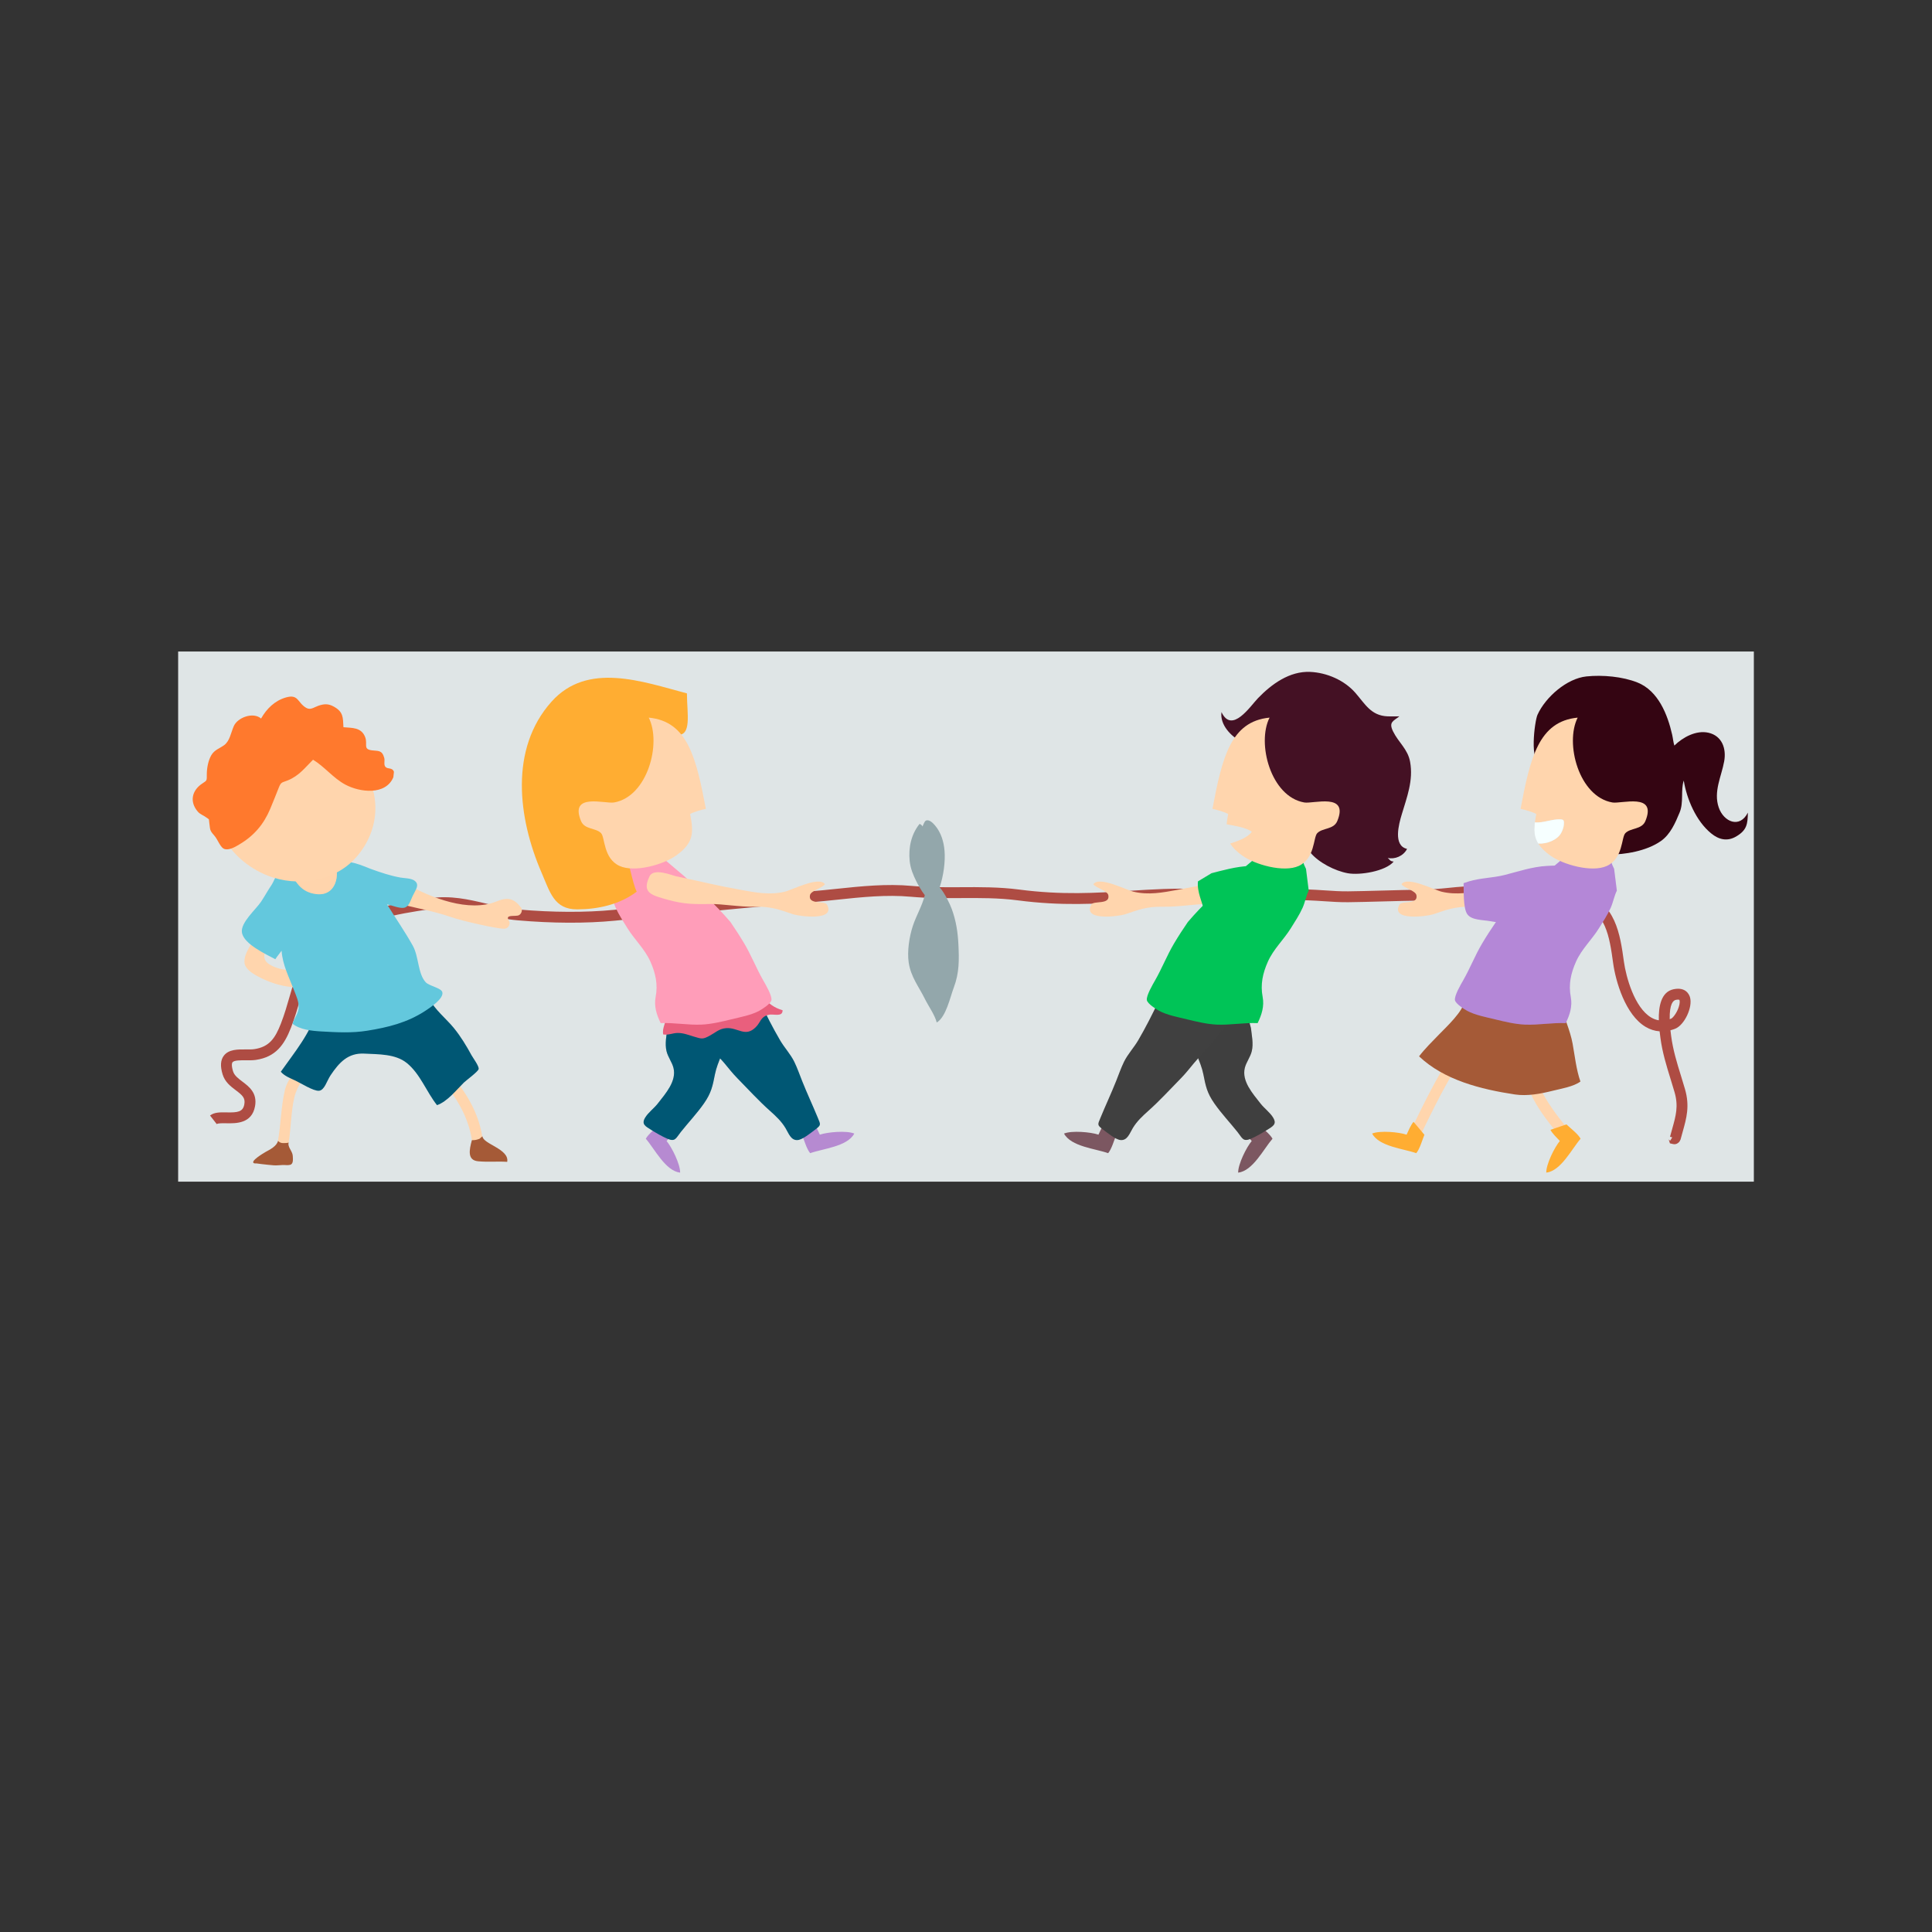 <?xml version="1.0" encoding="utf-8"?>
<!-- Generator: Adobe Illustrator 17.0.0, SVG Export Plug-In . SVG Version: 6.00 Build 0)  -->
<!DOCTYPE svg PUBLIC "-//W3C//DTD SVG 1.1//EN" "http://www.w3.org/Graphics/SVG/1.1/DTD/svg11.dtd">
<svg version="1.1" xmlns="http://www.w3.org/2000/svg" xmlns:xlink="http://www.w3.org/1999/xlink" x="0px" y="0px" width="800px"
	 height="800px" viewBox="0 0 800 800" enable-background="new 0 0 800 800" xml:space="preserve">
<rect x="0" y="0" width="800" height="800" fill="#333333" stroke="none"/>
<g id="Capa_3" display="none">
	<path display="inline" fill-rule="evenodd" clip-rule="evenodd" fill="#F06162" d="M760.814,655.793
		c0,41.134-34.838,74.479-77.813,74.479H116.999c-42.975,0-77.813-33.346-77.813-74.479V120.526
		c0-41.134,34.838-74.479,77.813-74.479h566.001c42.975,0,77.813,33.346,77.813,74.479V655.793z"/>
	<path display="inline" fill-rule="evenodd" clip-rule="evenodd" fill="#F0E3C3" d="M729.808,633.022
		c0,37.634-31.844,68.143-71.126,68.143H141.318c-39.282,0-71.126-30.508-71.126-68.143V143.296
		c0-37.634,31.844-68.143,71.126-68.143h517.364c39.282,0,71.126,30.508,71.126,68.143V633.022z"/>
</g>
<g id="Capa_4">
	<rect x="73.766" y="269.778" fill="#DFE5E6" width="652.467" height="219.525"/>
</g>
<g id="background">
	<g>
		<g>
			<path fill="#AE4C43" d="M693.356,473.801c-0.211,0-0.395-0.026-0.541-0.06l-1.343-0.313l-0.515-1.724
				c0.018,0.039,0.212,0.395,0.617,0.645l0.872-1.398l-0.924-0.246c0.299-1.127,0.598-2.191,0.885-3.217
				c1.543-5.49,2.662-9.458,0.99-15.23c-0.536-1.856-1.1-3.677-1.659-5.485c-1.667-5.389-3.391-10.968-4.184-16.955
				c-0.106-0.774-0.233-1.716-0.347-2.767c-2.011-0.14-3.947-0.756-5.785-1.848c-8.425-4.979-12.42-18.903-13.449-26.347
				c-1.544-11.126-3-21.638-14.342-25.208c-9.077-2.86-20.751-2.627-31.056-2.422c-2.7,0.053-5.345,0.106-7.879,0.106
				c-6.563,0-10.342,0.38-14.346,0.785c-3.731,0.378-7.593,0.768-13.814,0.825c-2.965,0.028-8.288,0.17-13.66,0.314
				c-5.662,0.152-11.377,0.304-14.491,0.328c-3.428,0.053-6.92-0.196-10.287-0.416c-4.218-0.275-8.587-0.561-12.872-0.336
				c-11.662,0.587-24.456,0.53-39.113-0.167c-9.833-0.469-18.799,0.106-28.284,0.715c-13.885,0.895-28.24,1.819-46.4-0.565
				c-7.884-1.032-15.977-0.995-23.803-0.94c-6.7,0.033-13.623,0.075-20.451-0.55c-10.074-0.933-20.452,0.161-30.496,1.221
				c-3.724,0.394-7.424,0.783-11.088,1.071c-20.079,1.581-40.325,3.594-59.906,5.543c-7.05,0.702-14.107,1.403-21.181,2.088
				c-11.904,1.152-25.808,1.097-40.206-0.163c-5.109-0.447-9.72-1.534-14.179-2.585c-7.041-1.657-13.695-3.22-21.552-2.103
				c-14.967,2.136-29.299,4.767-40.177,13.387c-9.344,7.408-11.477,14.843-14.181,24.254c-1.04,3.624-2.116,7.368-3.7,11.442
				c-2.782,7.163-6.324,12.182-14.555,13.401c-1.305,0.197-2.768,0.176-4.186,0.168c-2.028-0.027-4.846-0.054-5.501,0.822
				c-0.15,0.198-0.579,1.056,0.215,3.678c0.541,1.791,2.092,2.961,3.885,4.317c2.778,2.094,6.234,4.703,5.237,10.21
				c-1.311,7.242-7.93,7.11-11.856,7.044c-1.472-0.026-3.487-0.066-4.008,0.343l-2.767-3.555c1.78-1.386,4.237-1.342,6.859-1.293
				c4.656,0.106,6.773-0.207,7.338-3.339c0.482-2.661-0.801-3.766-3.515-5.816c-2.119-1.597-4.518-3.41-5.484-6.608
				c-1.021-3.371-0.86-5.882,0.493-7.686c2.024-2.697,5.812-2.649,9.151-2.622c1.3,0.017,2.523,0.027,3.48-0.119
				c6.159-0.91,8.625-4.421,11.018-10.575c1.507-3.88,2.554-7.527,3.566-11.052c2.695-9.379,5.237-18.239,15.714-26.544
				c11.759-9.319,26.737-12.089,42.337-14.317c8.7-1.239,16.082,0.499,23.222,2.18c4.305,1.014,8.754,2.063,13.539,2.481
				c14.126,1.234,27.74,1.293,39.379,0.167c7.072-0.686,14.124-1.388,21.171-2.087c19.601-1.952,39.871-3.966,59.998-5.552
				c3.623-0.286,7.285-0.671,10.97-1.058c10.261-1.082,20.873-2.198,31.38-1.23c6.608,0.61,13.409,0.563,20.01,0.532
				c7.98-0.057,16.227-0.094,24.415,0.979c17.724,2.318,31.855,1.417,45.524,0.534c9.616-0.616,18.705-1.201,28.789-0.719
				c14.505,0.695,27.162,0.754,38.67,0.167c4.549-0.229,9.045,0.06,13.392,0.341c3.437,0.222,6.662,0.458,9.961,0.407
				c3.097-0.024,8.781-0.176,14.408-0.326c5.402-0.145,10.752-0.288,13.739-0.317c6.01-0.055,9.772-0.435,13.405-0.801
				c3.933-0.398,8.007-0.81,14.795-0.81c2.503,0,5.116-0.052,7.791-0.105c10.646-0.216,22.714-0.451,32.498,2.628
				c14.061,4.428,15.86,17.421,17.447,28.887c0.858,6.184,4.32,18.974,11.28,23.092c1.021,0.603,2.077,0.985,3.172,1.152
				c-0.136-5.601,0.867-11.79,6.147-12.864c5.094-1.038,6.458,2.284,6.761,3.326c1.201,4.14-2.336,11.592-6.208,13.066
				c-0.634,0.242-1.263,0.444-1.888,0.603c0.08,0.721,0.167,1.483,0.277,2.288c0.787,5.939,2.379,11.09,4.07,16.546
				c0.563,1.83,1.135,3.678,1.68,5.56c2.029,7.007,0.634,11.966-0.98,17.707c-0.281,0.999-0.576,2.04-0.866,3.141l-0.458,0.885
				C694.693,473.594,693.928,473.801,693.356,473.801z M694.834,413.921c-0.216,0-0.515,0.027-0.906,0.107
				c-1.109,0.229-2.653,1.667-2.539,7.98c0.198-0.066,0.391-0.133,0.59-0.211c0.836-0.317,2.86-3.005,3.431-5.847
				c0.268-1.32,0.031-1.879-0.026-1.936C695.384,414.014,695.244,413.921,694.834,413.921z"/>
		</g>
		<path fill="#B68AD1" d="M332.091,469.877c0.944,2.318,1.885,5.82,3.379,7.628c5.284-1.887,15.363-2.701,18.271-8.121
			c-3.233-1.337-11.084-0.624-14.265,0.458c-0.787-1.668-1.727-3.973-2.879-5.314L332.091,469.877z"/>
		<path fill="#B68AD1" d="M273.283,465.587c-1.817,1.724-4.734,3.88-5.873,5.93c3.684,4.232,8.115,13.322,14.221,14.052
			c0.07-3.498-3.456-10.55-5.622-13.118c1.262-1.338,3.069-3.054,3.897-4.616L273.283,465.587z"/>
		<path fill="#005774" d="M276.343,425.673c-0.341,3.079-1.102,6.458-0.35,9.595c0.59,2.463,2.303,4.575,2.884,6.937
			c1.355,5.504-3.322,10.651-6.491,14.734c-1.572,2.028-3.953,3.692-5.263,5.9c-1.615,2.719,0.138,3.524,2.729,5.143
			c1.951,1.218,4.387,2.626,6.492,3.528c3.306,1.425,3.533-0.229,5.576-2.79c3.169-3.972,6.63-7.606,9.566-11.807
			c3.069-4.395,3.599-7.206,4.566-12.095c1.056-5.331,4.182-10.149,5.281-15.775c0.456-2.332,2.089-7.919,0.932-10.141
			c-0.671-1.288-4.718-3.273-6.121-4.003c-2.222-1.161-5.013-2.181-7.42-2.952c-2.646-0.848-5.46-0.906-8.44-0.914L276.343,425.673z
			"/>
		<path opacity="0.23" fill="#005774" d="M276.343,425.673c-0.341,3.079-1.102,6.458-0.35,9.595c0.59,2.463,2.303,4.575,2.884,6.937
			c1.355,5.504-3.322,10.651-6.491,14.734c-1.572,2.028-3.953,3.692-5.263,5.9c-1.615,2.719,0.138,3.524,2.729,5.143
			c1.951,1.218,4.387,2.626,6.492,3.528c3.306,1.425,3.533-0.229,5.576-2.79c3.169-3.972,6.63-7.606,9.566-11.807
			c3.069-4.395,3.599-7.206,4.566-12.095c1.056-5.331,4.182-10.149,5.281-15.775c0.456-2.332,2.089-7.919,0.932-10.141
			c-0.671-1.288-4.718-3.273-6.121-4.003c-2.222-1.161-5.013-2.181-7.42-2.952c-2.646-0.848-5.46-0.906-8.44-0.914L276.343,425.673z
			"/>
		<path fill="#005774" d="M290.702,429.615c2.274,3.955,6.377,7.175,9.298,10.698c1.824,2.195,3.368,4.184,5.343,6.194
			c4.562,4.638,8.682,9.204,13.515,13.506c2.428,2.164,4.688,4.276,6.397,7.109c1.315,2.177,2.233,5.21,5.076,4.95
			c2.063-0.185,5.433-2.996,7.116-4.246c2.699-2.002,2.378-2.099,1.19-4.989c-2.09-5.081-4.45-10.11-6.476-15.2
			c-1.069-2.679-1.991-5.362-3.244-7.946c-1.54-3.167-4.089-5.846-5.906-8.952c-3.04-5.196-5.724-10.506-8.3-15.895
			c-3.154-6.604-9.333-2.058-14.717-0.153c-2.862,1.012-4.312,1.311-5.842,4.223c-1.193,2.266-1.39,5.272-2.886,7.04
			L290.702,429.615z"/>
		<path fill="#E95F7D" d="M275.687,420.511c0.359,2.868-1.618,4.879-1.069,7.827c2.213,0.357,3.931-0.59,5.948-0.612
			c2.406-0.026,4.434,0.809,6.766,1.513c3.311,0.995,3.676,1.162,6.584-0.4c2.228-1.193,3.831-2.852,6.652-3.093
			c4.984-0.432,7.943,3.929,12.305-0.348c2.252-2.214,1.892-4.246,5.339-5.178c2.01-0.55,5.868,1.139,5.846-1.901
			c-3.634-1.074-5.612-2.723-8.119-5.34c-3.169-3.305-4.476-2.262-8.718-1.189c-9.005,2.274-21.079-1.43-29.282,1.962
			L275.687,420.511z"/>
		<path fill="#FF9DB9" d="M252.41,368.795c1.099,2.202,1.52,4.833,2.549,7.116c1.331,2.95,3.143,5.686,4.85,8.432
			c2.97,4.784,7.175,8.62,9.494,13.807c2.165,4.844,3.174,9.481,2.191,14.632c-0.737,3.863,0.367,7.369,2.081,10.871
			c5.512-0.255,11.339,0.858,16.9,0.612c4.109-0.185,8.275-1.192,12.327-2.177c3.673-0.893,8.258-1.751,11.551-3.524
			c1.291-0.695,4.821-2.952,5.081-4.43c0.322-1.826-2.466-6.555-3.391-8.169c-2.835-4.945-4.903-10.287-7.813-15.209
			c-1.859-3.141-3.788-6.082-5.763-8.973c-6.806-7.927-10.437-10.65-17.664-17.648c-1.331-1.289-8.385-7.123-9.79-8.361
			c-4.041-3.557-9.91-3.949-15.011-4.168c-4.573-0.196-4.285,2.686-5.681,6.491c-0.269,0.726-0.693,1.36-0.783,1.69L252.41,368.795z
			"/>
		<path fill="#FFAD32" d="M280.003,304.318c6.672,0.707,4.441-8.728,4.441-17.199c-18.503-4.905-41.166-13.235-56.074,3.427
			c-17.439,19.496-13.915,48.136-4.138,70.762c3.506,8.113,5.203,15.266,14.76,15.241c8.642-0.022,17.569-1.984,24.674-7.344
			c-1.775-3.047-3.583-15.033-5.625-17.771L280.003,304.318z"/>
		<path fill="#FFD5AD" d="M256.541,358.565c6.245,2.862,18.207-0.553,23.44-4.316c7.175-5.163,7.354-9.208,5.79-17.177
			c1.366-0.843,4.742-1.777,6.509-2.142c-4.017-21.225-7.529-36.22-23.653-37.778c5.376,10.596-0.482,32.742-14.377,35.135
			c-3.726,0.643-18.585-4.205-13.657,7.693c1.491,3.598,6.139,2.751,8.31,5.035C250.56,346.757,249.788,355.47,256.541,358.565z"/>
		<path fill="#FFD5AD" d="M279.873,362.836c14.174,2.968,15.032,3.469,27.078,5.666c6.023,1.1,11.784,2.189,17.894,0.761
			c3.198-0.748,14.366-6.619,16.748-3.128c-1.113,1.617-5.827,2.644-6.203,4.552c-0.803,4.067,6.074,2.151,7.017,3.852
			c3.935,7.074-11.731,4.802-13.928,4.063c-5.607-1.885-8.94-3.238-15.439-3.141c-7.043,0.101-13.841-1.181-18.772-1.126
			c-6.619,0.075-10.788,0.17-17.686-1.746c-6.896-1.916-10.92-2.855-7.622-9.729C270.709,359.212,278.569,362.564,279.873,362.836z"
			/>
		<path fill="#7C5761" d="M462.237,469.877c-0.942,2.318-1.883,5.82-3.378,7.628c-5.285-1.887-15.363-2.701-18.271-8.121
			c3.233-1.337,11.086-0.624,14.267,0.458c0.787-1.668,1.724-3.973,2.876-5.314L462.237,469.877z"/>
		<path fill="#7C5761" d="M521.047,465.587c1.817,1.724,4.733,3.88,5.873,5.93c-3.688,4.232-8.117,13.322-14.224,14.052
			c-0.07-3.498,3.458-10.55,5.622-13.118c-1.263-1.338-3.067-3.054-3.898-4.616L521.047,465.587z"/>
		<path fill="#404040" d="M517.985,425.673c0.343,3.079,1.103,6.458,0.352,9.595c-0.589,2.463-2.305,4.575-2.886,6.937
			c-1.355,5.504,3.321,10.651,6.492,14.734c1.571,2.028,3.952,3.692,5.263,5.9c1.614,2.719-0.137,3.524-2.728,5.143
			c-1.953,1.218-4.386,2.626-6.493,3.528c-3.305,1.425-3.533-0.229-5.575-2.79c-3.172-3.972-6.629-7.606-9.568-11.807
			c-3.066-4.395-3.598-7.206-4.566-12.095c-1.056-5.331-4.18-10.149-5.28-15.775c-0.457-2.332-2.089-7.919-0.932-10.141
			c0.668-1.288,4.716-3.273,6.119-4.003c2.221-1.161,5.016-2.181,7.421-2.952c2.645-0.848,5.46-0.906,8.439-0.914L517.985,425.673z"
			/>
		<path opacity="0.17" fill="#404040" d="M517.985,425.673c0.343,3.079,1.103,6.458,0.352,9.595
			c-0.589,2.463-2.305,4.575-2.886,6.937c-1.355,5.504,3.321,10.651,6.492,14.734c1.571,2.028,3.952,3.692,5.263,5.9
			c1.614,2.719-0.137,3.524-2.728,5.143c-1.953,1.218-4.386,2.626-6.493,3.528c-3.305,1.425-3.533-0.229-5.575-2.79
			c-3.172-3.972-6.629-7.606-9.568-11.807c-3.066-4.395-3.598-7.206-4.566-12.095c-1.056-5.331-4.18-10.149-5.28-15.775
			c-0.457-2.332-2.089-7.919-0.932-10.141c0.668-1.288,4.716-3.273,6.119-4.003c2.221-1.161,5.016-2.181,7.421-2.952
			c2.645-0.848,5.46-0.906,8.439-0.914L517.985,425.673z"/>
		<path fill="#404040" d="M508.676,423.007c-2.274,3.955-11.425,13.783-14.347,17.306c-1.826,2.195-3.37,4.184-5.345,6.194
			c-4.562,4.638-8.68,9.204-13.515,13.506c-2.428,2.164-4.686,4.276-6.397,7.109c-1.315,2.177-2.231,5.21-5.077,4.95
			c-2.063-0.185-5.433-2.996-7.114-4.246c-2.701-2.002-2.38-2.099-1.192-4.989c2.089-5.081,4.452-10.11,6.476-15.2
			c1.069-2.679,1.992-5.362,3.246-7.946c1.54-3.167,4.087-5.846,5.905-8.952c3.039-5.196,5.723-10.506,8.301-15.895
			c3.154-6.604,9.331-2.058,14.716-0.153c2.863,1.012,4.311,1.311,5.842,4.223c1.192,2.266,6.441-1.337,7.937,0.432L508.676,423.007
			z"/>
		<path fill="#FFD5AD" d="M601.569,435.796c-6.609,10.114-11.892,20.975-17.175,31.815c-1.268,2.6,2.617,4.888,3.888,2.275
			c5.283-10.84,10.568-21.701,17.175-31.816C607.049,435.632,603.148,433.376,601.569,435.796z"/>
		<path fill="#FFD5AD" d="M649.028,467.158c-4.338-5.107-8.464-10.765-11.459-16.779c-1.844-3.7-3.318-8.342-6.56-11.095
			c-2.2-1.869-5.403,1.302-3.185,3.185c3.44,2.921,4.936,8.504,6.995,12.415c2.908,5.517,6.994,10.717,11.024,15.459
			C647.727,472.561,650.898,469.358,649.028,467.158z"/>
		<path fill="#00C457" d="M541.917,368.795c-1.099,2.202-1.517,4.833-2.547,7.116c-1.333,2.95-3.145,5.686-4.852,8.432
			c-2.97,4.784-7.176,8.62-9.494,13.807c-2.164,4.844-3.172,9.481-2.19,14.632c0.739,3.863-0.365,7.369-2.081,10.871
			c-5.513-0.255-11.338,0.858-16.898,0.612c-4.11-0.185-8.276-1.192-12.328-2.177c-3.673-0.893-8.257-1.751-11.552-3.524
			c-1.289-0.695-4.821-2.952-5.082-4.43c-0.321-1.826,2.469-6.555,3.392-8.169c2.838-4.945,4.906-10.287,7.813-15.209
			c1.861-3.141,3.788-6.082,5.764-8.973c6.806-7.927,10.44-10.65,17.663-17.648c1.333-1.289,8.386-7.123,9.794-8.361
			c4.039-3.557,9.907-3.949,15.011-4.168c4.57-0.196,4.284,2.686,5.679,6.491c0.267,0.726,0.694,1.36,0.782,1.69L541.917,368.795z"
			/>
		<path fill="#FFD5AD" d="M514.457,362.836c-14.175,2.968-15.033,3.469-27.078,5.666c-6.023,1.1-11.786,2.189-17.896,0.761
			c-3.199-0.748-14.364-6.619-16.748-3.128c1.113,1.617,5.83,2.644,6.203,4.552c0.805,4.067-6.071,2.151-7.017,3.852
			c-3.932,7.074,11.733,4.802,13.929,4.063c5.609-1.885,8.94-3.238,15.442-3.141c7.044,0.101,13.84-1.181,18.772-1.126
			c6.616,0.075,10.787,0.17,17.685-1.746c6.893-1.916,10.919-2.855,7.62-9.729C523.621,359.212,515.759,362.564,514.457,362.836z"/>
		<path fill="#A55A37" d="M606.42,414.503c-0.541,4.276-7.526,10.738-10.584,13.893c-2.767,2.847-5.806,5.842-8.231,9.01
			c10.356,9.837,25.613,13.665,39.666,15.785c5.116,0.774,10.68-0.277,15.564-1.501c3.502-0.88,8.76-1.732,11.584-3.85
			c-1.729-4.905-2.309-10.607-3.238-15.692c-0.995-5.442-3.515-10.863-5.033-16.075c-7.888-0.758-14.852-5.029-22.556-6.375
			c-2.34-0.409-13.572,0.901-13.418-1.954L606.42,414.503z"/>
		<path fill="#B487D7" d="M669.498,368.795c-1.099,2.202-1.522,4.833-2.551,7.116c-1.329,2.95-3.141,5.686-4.848,8.432
			c-2.97,4.784-7.176,8.62-9.493,13.807c-2.165,4.844-3.176,9.481-2.191,14.632c0.735,3.863-0.37,7.369-2.081,10.871
			c-5.513-0.255-11.341,0.858-16.902,0.612c-4.109-0.185-8.275-1.192-12.328-2.177c-3.674-0.893-8.257-1.751-11.548-3.524
			c-1.294-0.695-4.822-2.952-5.081-4.43c-0.321-1.826,2.463-6.555,3.391-8.169c2.833-4.945,4.901-10.287,7.814-15.209
			c1.856-3.141,3.787-6.082,5.763-8.973c6.805-7.927,10.436-10.65,17.664-17.648c1.328-1.289,8.384-7.123,9.787-8.361
			c4.044-3.557,9.913-3.949,15.011-4.168c4.576-0.196,4.285,2.686,5.684,6.491c0.268,0.726,0.691,1.36,0.783,1.69L669.498,368.795z"
			/>
		<path opacity="0.16" fill="#B487D7" d="M669.498,368.795c-1.099,2.202-1.522,4.833-2.551,7.116
			c-1.329,2.95-3.141,5.686-4.848,8.432c-2.97,4.784-7.176,8.62-9.493,13.807c-2.165,4.844-3.176,9.481-2.191,14.632
			c0.735,3.863-0.37,7.369-2.081,10.871c-5.513-0.255-11.341,0.858-16.902,0.612c-4.109-0.185-8.275-1.192-12.328-2.177
			c-3.674-0.893-8.257-1.751-11.548-3.524c-1.294-0.695-4.822-2.952-5.081-4.43c-0.321-1.826,2.463-6.555,3.391-8.169
			c2.833-4.945,4.901-10.287,7.814-15.209c1.856-3.141,3.787-6.082,5.763-8.973c6.805-7.927,10.436-10.65,17.664-17.648
			c1.328-1.289,8.384-7.123,9.787-8.361c4.044-3.557,9.913-3.949,15.011-4.168c4.576-0.196,4.285,2.686,5.684,6.491
			c0.268,0.726,0.691,1.36,0.783,1.69L669.498,368.795z"/>
		<path fill="#FFD5AD" d="M642.034,362.836c-14.175,2.968-15.033,3.469-27.079,5.666c-6.023,1.1-11.781,2.189-17.892,0.761
			c-3.197-0.748-14.368-6.619-16.748-3.128c1.113,1.617,5.825,2.644,6.203,4.552c0.801,4.067-6.075,2.151-7.017,3.852
			c-3.937,7.074,11.729,4.802,13.929,4.063c5.604-1.885,8.939-3.238,15.438-3.141c7.042,0.101,13.84-1.181,18.77-1.126
			c6.622,0.075,10.788,0.17,17.687-1.746c6.898-1.916,10.918-2.855,7.623-9.729C651.197,359.212,643.34,362.564,642.034,362.836z"/>
		<path fill="#00C457" d="M496.05,364.949c-0.471,4.434,1.848,8.585,2.683,12.707c8.23-0.326,34.218,3.467,31.02-11.581
			c-2.556-12.032-20.289-6.449-28.072-4.505L496.05,364.949z"/>
		<path fill="#441124" d="M514.07,307.135c-4.201-2.092-9.027-6.984-8.275-12.277c4.299,9.181,11.913-2.448,15.125-5.771
			c5.574-5.772,13.018-11.245,21.587-10.867c6.955,0.306,14.21,3.469,18.763,8.718c4.065,4.681,6.445,9.366,13.241,9.685
			c1.638,0.077,3.296,0,4.937,0.002c-2.517,2.004-4.531,2.348-2.591,6.278c2.262,4.573,6.093,7.292,7.039,12.565
			c1.391,7.727-1.302,14.533-3.471,21.805c-1.184,3.955-3.674,12.915,2.213,14.236c-1.557,3.023-5.108,4.415-7.998,3.744
			c1.087,0.935,0.849,1.328,2.459,1.511c-3.365,4.026-14.025,5.739-19.018,4.826c-5.332-0.974-12.02-4.399-15.481-8.563
			c-2.485-2.989-4.157-6.835-6.85-9.769c-2.86-3.119-6.555-4.837-9.687-7.684c-4.131-3.756-6.458-9.682-7.945-14.876
			c-0.497,0.084-0.378,0.442-0.669,0.702L514.07,307.135z"/>
		<path fill="#FFD5AD" d="M540.079,332.287c-13.893-2.393-19.754-24.539-14.377-35.135c-16.124,1.557-19.634,16.552-23.651,37.778
			c1.764,0.365,5.143,1.3,6.507,2.142c-0.305,1.564-0.515,2.943-0.647,4.243c3.677,0.693,7.554,1.212,10.457,3.049
			c-1.651,2.455-5.777,3.914-8.988,4.923c1.029,1.652,2.587,3.249,4.967,4.962c5.235,3.764,17.197,7.178,23.439,4.316
			c6.753-3.096,5.984-11.809,7.643-13.55c2.169-2.283,6.818-1.437,8.31-5.035C558.666,328.082,543.805,332.93,540.079,332.287z"/>
		<path fill="#FFD5AD" d="M635.381,343.578l0.097-2.164C635.404,342.168,635.377,342.892,635.381,343.578z"/>
		<path fill="#F6FFFF" d="M635.518,340.547l-0.04,0.867c0.026-0.286,0.057-0.572,0.093-0.869
			C635.553,340.543,635.535,340.55,635.518,340.547z"/>
		<path fill="#340512" d="M638.144,315.581c-4.967,0.944-2.71-16.935-1.487-19.632c3.312-7.283,12.102-15.017,20.272-15.859
			c6.67-0.686,14.966,0.055,21.134,2.527c8.614,3.456,12.464,13.306,14.351,21.634c0.339,1.498,0.445,3.035,0.906,4.472
			c3.502-3.458,9.067-6.458,14.1-5.317c5.619,1.271,7.489,6.535,6.529,11.832c-1.135,6.296-4.531,12.564-2.247,19.15
			c2.068,5.973,8.706,8.773,12.05,2.099c-0.07,4.768-0.427,7.266-4.799,9.854c-3.718,2.2-7.206,1.353-10.405-1.26
			c-6.256-5.114-10.114-14.252-11.338-21.876c-1.336,3.99,0.054,8.944-1.706,13.211c-1.773,4.296-3.823,9.065-7.743,11.825
			c-5.925,4.173-15.059,5.717-21.984,5.589c-0.448-1.773-0.316-3.572-1.149-5.332c-1.895-4.001-5.92-7.195-8.842-10.398
			c-2.547-2.791-5.499-5.424-7.813-8.398c-0.853-1.098-1.465-2.477-2.482-3.318c0.01,0.462,0.348,0.238,0.537,0.458L638.144,315.581
			z"/>
		<path fill="#FFD5AD" d="M667.66,332.287c-13.898-2.393-19.753-24.539-14.378-35.135c-16.124,1.557-19.639,16.552-23.654,37.778
			c1.768,0.365,5.141,1.3,6.511,2.142c-0.246,1.258-0.427,2.391-0.567,3.474c3.484,0.29,7.034-1.406,10.413-1.267
			c1.557,0.064,1.719,0.394,1.552,2.354c-0.084,1.034-0.598,2.314-1.078,3.233c-1.544,2.948-5.961,4.666-9.493,4.433
			c1.034,1.65,2.587,3.242,4.962,4.951c5.23,3.764,17.193,7.178,23.44,4.316c6.753-3.096,5.979-11.809,7.637-13.55
			c2.173-2.283,6.819-1.437,8.311-5.035C686.241,328.082,671.386,332.93,667.66,332.287z"/>
		<path fill="#F6FFFF" d="M646.459,344.865c0.48-0.919,0.994-2.199,1.078-3.233c0.167-1.96,0.004-2.29-1.552-2.354
			c-3.379-0.138-6.929,1.557-10.413,1.267c-0.036,0.297-0.067,0.583-0.093,0.869l-0.097,2.164c0.022,2.116,0.485,3.964,1.584,5.719
			C640.498,349.531,644.915,347.813,646.459,344.865z"/>
		<path fill="#B487D7" d="M606.047,365.698c0.074,2.996-0.207,10.275,1.482,12.785c1.773,2.64,6.529,2.378,9.696,2.982
			c9.124,1.742,18.834-0.871,27.491-4.036c5.812-2.125,15.971-6.747,12.385-14.734c-2.267-5.046-11.76-4.381-16.6-4.131
			c-5.957,0.307-11.944,2.349-17.544,3.765c-4.786,1.21-9.995,1.201-14.659,2.618L606.047,365.698z"/>
		<path fill="#FFD5AD" d="M187.489,445.883c6.054,7.122,10.875,15.705,12.252,25.046c0.42,2.841-3.92,4.064-4.342,1.196
			c-1.267-8.578-5.521-16.493-11.095-23.057C182.434,446.868,185.606,443.666,187.489,445.883z"/>
		<path fill="#FFD5AD" d="M117.938,451.506c1.192-5.099,5.165-9.116,8.706-12.702c2.044-2.068,5.229,1.118,3.185,3.186
			c-3.722,3.77-6.74,7.263-7.978,12.551c-1.419,6.071-1.302,12.806-2.408,19c-0.508,2.856-4.85,1.641-4.342-1.196
			C116.327,465.455,116.347,458.303,117.938,451.506z"/>
		<path fill="#FFAD32" d="M589.817,469.877c-0.945,2.318-1.887,5.82-3.378,7.628c-5.283-1.887-15.362-2.701-18.27-8.121
			c3.234-1.337,11.081-0.624,14.262,0.458c0.787-1.668,1.729-3.973,2.882-5.314L589.817,469.877z"/>
		<path fill="#FFD5AD" d="M105.104,388.366c0.627-1.874,2.834-1.887,3.887-0.845c1.482-0.149,3.044,0.934,2.353,2.676
			c-1.377,3.479-3.647,6.832,0.361,9.225c5.118,3.057,12.137,2.679,17.735,1.601c1.621-0.317,2.678,0.967,2.783,2.226
			c1.857,0.541,2.33,3.665-0.009,4.329c-9.093,2.582-17.523,1.008-25.721-3.432c-2.02-1.091-5.163-3.075-5.266-5.697
			C101.073,394.538,103.921,391.899,105.104,388.366z"/>
		<path fill="#005774" d="M177.879,413.754c2.162,4.342,7.006,8.157,10.127,12.015c2.791,3.444,5.138,7.307,7.235,11.166
			c0.589,1.082,3.22,4.597,2.954,5.746c-0.253,1.099-5.222,4.706-6.133,5.608c-3.121,3.084-6.835,7.849-11.106,9.331
			c-4.371-5.495-6.977-13.021-12.558-17.487c-4.712-3.77-11.652-3.546-17.549-3.854c-6.698-0.352-10.382,3.62-13.975,8.987
			c-1.566,2.341-2.483,6.156-4.775,6.392c-2.248,0.229-7.629-3.212-9.774-4.201c-2.109-0.972-4.555-1.914-6.049-3.674
			c5.752-8.156,12.417-16.097,15.116-25.837c5.895,0.192,13.581-1.993,19.355-3.164c4.469-0.907,12.208-3.749,16.244-1.782
			L177.879,413.754z"/>
		<path fill="#FFD5AD" d="M158.526,372.168c9.386,3.317,19.252,4.395,28.626,7.694c3.85,1.353,18.185,4.702,21.606,4.715
			c1.661,0.007,2.871-1.935,1.945-3.389c-1.557-2.444,1.68-1.723,3.71-2.066c1.335-0.224,2.185-2.211,1.346-3.309
			c-2.934-3.84-5.51-4.459-10.2-2.541c-11.381,4.65-26.924-1.467-37.077-7.118c-1.533-0.854-2.948,0.228-3.289,1.526
			c-2.021-0.205-4.045-0.215-6.069,0.062C156.553,367.92,156.102,371.312,158.526,372.168z"/>
		<path fill="#FFAD32" d="M648.623,465.587c1.817,1.724,4.734,3.88,5.873,5.93c-3.682,4.232-8.112,13.322-14.219,14.052
			c-0.07-3.498,3.453-10.55,5.622-13.118c-1.262-1.338-3.07-3.054-3.897-4.616L648.623,465.587z"/>
		<path fill="#63C8DD" d="M140.526,357.815c3.293-2.455,9.88,0.86,13.172,2.048c3.979,1.436,8.086,2.813,12.168,3.521
			c1.632,0.282,4.19,0.238,5.631,1.188c2.508,1.652,0.588,3.878-0.633,6.461c-1.041,2.204-1.534,4.472-3.59,4.863
			c-1.832,0.35-5.215-1.067-7.017-1.434c3.519,5.708,7.373,11.211,10.677,17.143c2.526,4.53,2.052,11.565,5.337,15.124
			c1.388,1.51,6.282,2.336,6.854,4.012c0.908,2.675-5.273,6.692-7.123,7.893c-7.505,4.87-15.299,6.766-23.941,8.164
			c-6.392,1.033-12.661,0.66-19.137,0.295c-3.741-0.211-8.775-0.721-11.784-3.181c0.649-2.138,2.27-4.048,2.493-6.406
			c0.246-2.648-1.007-5.173-1.91-7.536c-2.006-5.261-4.756-10.488-5.117-16.299c-0.864,1.218-1.815,2.275-2.604,3.528
			c-3.755-2.015-12.954-6.221-13.807-10.948c-0.752-4.157,5.754-9.614,7.952-12.938c1.468-2.22,2.737-4.56,4.23-6.771
			c1.197-1.77,1.991-4.775,3.647-6.201c4.54-3.909,10.129,5.358,14.656,6.192c3.148,0.581,7.521-4.271,5.904-6.467L140.526,357.815z
			"/>
		<path fill="#FFD5AD" d="M138.273,356.125c2.86,6.172,0.851,15.079-7.321,14.093c-7.822-0.946-9.179-7.078-12.952-12.686
			L138.273,356.125z"/>
		<path opacity="0.43" fill="#FFD5AD" d="M138.273,356.125c2.86,6.172,0.851,15.079-7.321,14.093
			c-7.822-0.946-9.179-7.078-12.952-12.686L138.273,356.125z"/>
		<path fill="#FFD5AD" d="M147.847,314.642c10.475,12.371,9.912,28.818-0.471,40.461c-8.893,9.975-24.152,12.27-36.395,7.53
			c-17.213-6.668-29.927-26.92-13.834-41.981c10.281-9.626,26.165-17.478,40.564-15.028c0.682,0.117,2.977,0.953,2.627,0.761
			L147.847,314.642z"/>
		<path fill="#A55A37" d="M198.527,471.566c-1.186,0.409-1.801,0.585-3.128,0.559c-1.122,4.087-1.949,8.302,2.565,8.732
			c4.138,0.396,8.046-0.031,12.063,0.238c0.939-5.341-10.022-7.333-10.257-10.585L198.527,471.566z"/>
		<path fill="#A55A37" d="M119.409,473.678c0.108,1.838,1.755,3.167,1.83,5.064c0.048,1.245,0.325,3.238-1.126,3.594
			c-1.028,0.255-2.064,0.026-3.111,0.071c-1.232,0.048-2.459,0.22-3.698,0.122c-1.713-0.131-3.44-0.329-5.147-0.527
			c-0.629-0.07-1.244-0.185-1.878-0.246c-0.266-0.022-0.77,0.035-1.023-0.049c-2.094-0.73,4.157-4.394,4.731-4.716
			c1.866-1.025,4.536-2.336,5.139-4.575c0.57,0.572,1.109,0.871,1.96,0.91c0.451,0.018,2.238,0.021,2.44-0.273L119.409,473.678z"/>
		<path fill="#FF792D" d="M162.873,321.859c-3.209,7.58-13.876,6.242-19.883,3.029c-4.998-2.675-8.566-7.408-13.37-10.31
			c-3.418,3.409-5.796,6.654-10.413,8.543c-2.512,1.027-2.787,0.552-3.772,3.029c-1.163,2.926-2.321,5.879-3.546,8.786
			c-2.692,6.392-6.69,11.093-12.62,14.625c-1.661,0.988-4.047,2.486-6.071,2.068c-1.995-0.414-2.831-3.847-4.545-5.735
			c-2.026-2.235-1.57-2.565-2.01-5.358c-0.288-1.835,0.301-0.887-1.257-2.075c-1.212-0.922-2.503-1.208-3.547-2.455
			c-3.467-4.144-2.279-8.671,1.72-11.431c2.273-1.569,2.05-1.025,2.081-4.23c0.026-2.413,0.609-5.448,1.824-7.572
			c1.337-2.34,3.513-2.831,5.44-4.291c2.255-1.709,2.664-4.965,3.911-7.824c1.533-3.521,7.974-5.979,11.293-3.132
			c2.29-4.063,5.71-7.43,10.343-8.737c5.208-1.469,4.685,2.174,8.317,4.305c1.819,1.067,3.214-0.218,4.998-0.833
			c2.433-0.84,4.151-0.939,6.443,0.321c3.993,2.195,3.799,4.481,4.006,8.546c3.509,0.328,7.391-0.044,8.986,4.074
			c1.166,3.005-1.021,4.996,2.783,5.497c2.591,0.343,4.182-0.222,5.118,3.086c0.348,1.229-0.301,2.853,0.486,3.741
			c0.995,1.122,2.813,0.097,3.539,2.064L162.873,321.859z"/>
		<path fill="#93A7AB" d="M396.856,391.049c-0.246-5.074-0.979-9.852-2.752-14.652c-0.768-2.079-2.886-6.617-5.015-8.966
			c1.624-4.85,2.389-10.644,2.026-15.103c-0.308-3.766-1.427-7.567-3.928-10.514c-0.737-0.869-2.361-2.631-3.761-2.032
			c-0.653,0.279-1.12,1.861-1.448,2.439c-0.262-0.653-0.68-0.757-1.177-1.089c-3.528,4.318-4.688,9.973-4.12,15.411
			c0.326,3.104,1.445,5.794,2.853,8.596c0.579,1.153,1.986,3.755,3.405,5.53c-1.04,4.322-3.554,8.486-4.96,12.761
			c-1.447,4.39-2.406,10.536-1.696,15.199c0.904,5.926,4.209,9.969,6.692,14.998c1.471,2.978,4.109,6.634,4.914,9.771
			c3.885-2.336,5.539-10.475,7.054-14.474C397.249,402.84,397.168,397.451,396.856,391.049z"/>
	</g>
</g>
<g id="object" display="none">
	<g display="inline">
		<path fill="#F1B085" d="M573.344,266.058c15.142,10.313-11.259-63.371-11.259-63.371s-10.52-16.46-79.204-6.277
			c-48.336,7.166-68.373,20.178-77.671,20.178c-9.299,0-28.236-2.082-40.66-2.082c-12.424,0-28.566,3.464-44.813,9.626
			c-20.682,7.843-13.931,24.189-4.63,23.529c6.246-0.443,7.872-3.387,13.034-3.839c-4.631,3.639-40.775,18.054-44.658,39.577
			c-3.883,21.523,9.191,18.259,17.306,8.968c8.115-9.291,26.974-27.415,34.15-25.566c-2.55,3.373-21.316,17.519-30.818,37.248
			c-14.838,30.807,5.097,34.265,13.25,27.988c8.153-6.277,23.34-37.848,33.303-46.901c11.706-10.637,25.015-14.673,27.961-13.171
			c-10.227,11.644-15.781,14.348-26.691,39.003c-14.817,33.484-11.433,49.9-6.774,57.971c4.659,8.07,13.007,2.466,16.112-1.569
			c3.106-4.035,6.707-35.708,19.483-56.148c12.776-20.44,38.474-39.497,48.34-24.414c8.642,13.21-2.133,23.943-4.075,40.085
			c-1.941,16.142-6.133,48.481,6.988,50.844c19.735,3.554,13.288-64.353,32.7-75.115c19.413-10.761,35.918-30.944,42.518-47.534
			C519.273,255.536,558.201,255.746,573.344,266.058z"/>
		<g>
			<path fill="#DD532F" d="M438.61,366.963c-69.209-30.587-135.324-4.018-135.324-4.018s-10.052-36.617-32.285-30.141
				c-22.232,6.475-10.894,54.591-10.052,58.718c-11.6,4.687-30.738,39.741-30.738,39.741s-27.119,3.628-31.733,4.13
				c-4.616,0.501-5.331,3.435-5.558,4.945c-8.376,55.528,14.553,75.203,22.944,80.433c1.808,1.126,3.195,1.635,6.545,0.344
				c10.702-4.119,33.055-12.473,46.659-24.437c1.677,22.522-22.225,45.046-32.428,53.578c-2.743,2.294-3.627,4.023-1.471,7.57
				c1.683,2.767,11.268,15.112,15.39,20.39c1.156,1.483,2.099,3.39,2.48,5.085c1.896,8.416,7.911,35.504,12.115,46.412
				c1.166,3.029,2.055,4.894,7.596,4.894c5.542,0,27.835,0,32.349,0c5.671,0,5.833-6.595,5.833-6.595l2.987-23.723
				c0,0,10.246,19.423,54.13,19.423c43.884,0,61.669-19.423,61.669-19.423s-5.616,25.237-4.991,22.366
				c0.624-2.871-2.835,7.482,3.214,7.952c6.048,0.469,30.256,0,35.481,0c7.114,0,26.944-58.945,39.176-77.204
				c25.133-37.507,20.492-85.285,17.592-95.332C517.291,452.026,507.82,397.549,438.61,366.963z"/>
			<g>
				<defs>
					<path id="SVGID_1_" d="M573.142,426.875c0,86.997-74.41,172.458-201.046,172.458c-126.636,0-222.676-100.963-222.676-187.96
						c0-86.995,96.04-137.045,222.676-137.045C498.732,274.329,573.142,339.88,573.142,426.875z"/>
				</defs>
				<clipPath id="SVGID_2_">
					<use xlink:href="#SVGID_1_"  overflow="visible"/>
				</clipPath>
				<path clip-path="url(#SVGID_2_)" fill="#DDA23D" d="M438.61,366.963c-69.209-30.587-135.324-4.018-135.324-4.018
					s-10.052-36.617-32.285-30.141c-22.232,6.475-10.894,54.591-10.052,58.718c-11.6,4.687-30.738,39.741-30.738,39.741
					s-27.119,3.628-31.733,4.13c-4.616,0.501-5.331,3.435-5.558,4.945c-8.376,55.528,14.553,75.203,22.944,80.433
					c1.808,1.126,3.195,1.635,6.545,0.344c10.702-4.119,33.055-12.473,46.659-24.437c1.677,22.522-22.225,45.046-32.428,53.578
					c-2.743,2.294-3.627,4.023-1.471,7.57c1.683,2.767,11.268,15.112,15.39,20.39c1.156,1.483,2.099,3.39,2.48,5.085
					c1.896,8.416,7.911,35.504,12.115,46.412c1.166,3.029,2.055,4.894,7.596,4.894c5.542,0,27.835,0,32.349,0
					c5.671,0,5.833-6.595,5.833-6.595l2.987-23.723c0,0,10.246,19.423,54.13,19.423c43.884,0,61.669-19.423,61.669-19.423
					s-5.616,25.237-4.991,22.366c0.624-2.871-2.835,7.482,3.214,7.952c6.048,0.469,30.256,0,35.481,0
					c7.114,0,26.944-58.945,39.176-77.204c25.133-37.507,20.492-85.285,17.592-95.332
					C517.291,452.026,507.82,397.549,438.61,366.963z"/>
				<path clip-path="url(#SVGID_2_)" fill="#EF5A35" d="M438.61,366.963c-69.209-30.587-135.324-4.018-135.324-4.018
					s-10.052-36.617-32.285-30.141c-22.232,6.475-10.894,54.591-10.052,58.718c-11.6,4.687-30.738,39.741-30.738,39.741
					s-27.119,3.628-31.733,4.13c-4.616,0.501-5.331,3.435-5.558,4.945c-8.376,55.528,14.553,75.203,22.944,80.433
					c1.808,1.126,3.195,1.635,6.545,0.344c10.702-4.119,33.055-12.473,46.659-24.437c1.677,22.522-22.225,45.046-32.428,53.578
					c-2.743,2.294-3.627,4.023-1.471,7.57c1.683,2.767,11.268,15.112,15.39,20.39c1.156,1.483,2.099,3.39,2.48,5.085
					c1.896,8.416,7.911,35.504,12.115,46.412c1.166,3.029,2.055,4.894,7.596,4.894c5.542,0,27.835,0,32.349,0
					c5.671,0,5.833-6.595,5.833-6.595l2.987-23.723c0,0,10.246,19.423,54.13,19.423c43.884,0,61.669-19.423,61.669-19.423
					s-5.616,25.237-4.991,22.366c0.624-2.871-2.835,7.482,3.214,7.952c6.048,0.469,30.256,0,35.481,0
					c7.114,0,26.944-58.945,39.176-77.204c25.133-37.507,20.492-85.285,17.592-95.332
					C517.291,452.026,507.82,397.549,438.61,366.963z"/>
			</g>
			<path fill="#C54A29" d="M434.854,406.639c-1.027,0-2.07-0.243-3.068-0.757c-43.639-22.48-92.313-10.142-92.799-10.016
				c-4.055,1.065-8.095-1.872-9.019-6.557c-0.924-4.684,1.61-9.346,5.666-10.418c2.181-0.574,53.951-13.815,102.295,11.089
				c3.803,1.961,5.511,7.108,3.815,11.499C440.49,404.716,437.739,406.639,434.854,406.639z"/>
			<g>
				<defs>
					<path id="SVGID_3_" d="M434.854,416.928c-1.027,0-2.07-0.242-3.068-0.757c-43.639-22.481-92.313-10.142-92.799-10.014
						c-4.055,1.063-8.095-1.873-9.019-6.559c-0.924-4.685,1.61-9.346,5.666-10.417c2.181-0.575,53.951-13.817,102.295,11.087
						c3.803,1.96,5.511,7.106,3.815,11.498C440.49,415.005,437.739,416.928,434.854,416.928z"/>
				</defs>
				<use xlink:href="#SVGID_3_"  overflow="visible" fill="#EF5A35"/>
				<clipPath id="SVGID_4_">
					<use xlink:href="#SVGID_3_"  overflow="visible"/>
				</clipPath>
				<path clip-path="url(#SVGID_4_)" fill="#B24223" d="M434.854,406.639c-1.027,0-2.07-0.243-3.068-0.757
					c-43.639-22.48-92.313-10.142-92.799-10.016c-4.055,1.065-8.095-1.872-9.019-6.557c-0.924-4.684,1.61-9.346,5.666-10.418
					c2.181-0.574,53.951-13.815,102.295,11.089c3.803,1.961,5.511,7.108,3.815,11.499
					C440.49,404.716,437.739,406.639,434.854,406.639z"/>
			</g>
			<g>
				<ellipse fill="#FFFFFF" cx="285.887" cy="438.183" rx="18.233" ry="21.057"/>
				<ellipse fill="#231F20" cx="285.887" cy="438.306" rx="9.897" ry="11.43"/>
				<ellipse fill="#FFFFFF" cx="289.281" cy="430.796" rx="6.503" ry="7.51"/>
			</g>
			<path fill="none" d="M438.61,366.963c-69.209-30.587-135.324-4.018-135.324-4.018s-10.052-36.617-32.285-30.141
				c-22.232,6.475-10.894,54.591-10.052,58.718c-11.6,4.687-30.738,39.741-30.738,39.741s-27.119,3.628-31.733,4.13
				c-4.616,0.501-5.331,3.435-5.558,4.945c-8.376,55.528,14.553,75.203,22.944,80.433c1.808,1.126,3.195,1.635,6.545,0.344
				c10.702-4.119,33.055-12.473,46.659-24.437c1.677,22.522-22.225,45.046-32.428,53.578c-2.743,2.294-3.627,4.023-1.471,7.57
				c1.683,2.767,11.268,15.112,15.39,20.39c1.156,1.483,2.099,3.39,2.48,5.085c1.896,8.416,7.911,35.504,12.115,46.412
				c1.166,3.029,2.055,4.894,7.596,4.894c5.542,0,27.835,0,32.349,0c5.671,0,5.833-6.595,5.833-6.595l2.987-23.723
				c0,0,10.246,19.423,54.13,19.423c43.884,0,61.669-19.423,61.669-19.423s-5.616,25.237-4.991,22.366
				c0.624-2.871-2.835,7.482,3.214,7.952c6.048,0.469,30.256,0,35.481,0c7.114,0,26.944-58.945,39.176-77.204
				c25.133-37.507,19-90.652,16.1-100.699C515.798,446.659,507.82,397.549,438.61,366.963z"/>
			<path fill="#EF5A35" d="M500.581,453.398c-4.039,1.727-6.1,6.907-4.605,11.572c1.493,4.667,5.98,7.05,10.021,5.325
				C510.598,468.332,500.949,453.241,500.581,453.398z"/>
		</g>
		<g>
			<g>
				<g>
					<g>
						<ellipse fill="#F5B244" cx="389.742" cy="361.83" rx="42.813" ry="49.444"/>
						<ellipse fill="#DDA23D" cx="389.742" cy="361.83" rx="32.928" ry="38.028"/>
						<path opacity="0.5" fill="#FFFFFF" d="M389.743,400.998c-18.701,0-33.917-17.57-33.917-39.169
							c0-21.598,15.216-39.17,33.917-39.17c18.702,0,33.916,17.572,33.916,39.17C423.659,383.428,408.445,400.998,389.743,400.998z
							 M389.743,324.943c-17.611,0-31.94,16.547-31.94,36.886c0,20.339,14.328,36.886,31.94,36.886
							c17.612,0,31.94-16.547,31.94-36.886C421.682,341.49,407.355,324.943,389.743,324.943z"/>
					</g>
					<g opacity="0.8">
						<path fill="#FFFFFF" d="M405.468,350.508c0,2.073-1.033,3.768-2.882,3.768c-2.937,0-5.058-6.343-10.06-6.343
							c-1.577,0-2.936,0.879-2.936,2.888c0,6.029,16.586,2.45,16.586,16.895c0,8.226-7.722,12.623-11.692,13.001
							c-1.305,0.125-1.142,0.627-1.142,2.134c0,3.078-0.163,3.016-2.829,3.016c-2.501,0-3.153,0.44-3.153-2.764
							c0-1.005,0.273-2.196-0.815-2.323c-2.067-0.314-6.309-1.382-7.886-2.7c-1.903-1.634-2.99-7.224-2.99-9.736
							c0-1.443,0.543-2.951,1.957-2.951c3.753,0,2.991,8.792,11.42,8.792c1.197,0,3.97-0.628,3.97-2.7
							c0-1.885-0.489-2.26-6.363-4.711c-4.948-2.01-10.114-5.965-10.114-12.749c0-6.28,4.404-11.304,9.571-12.497
							c1.413-0.314,1.25-0.502,1.25-2.199c0-3.14,0.163-3.014,2.828-3.014c2.555,0,3.154-0.44,3.154,2.763
							c0,0.879-0.271,2.136,0.707,2.386c0.707,0.126,3.425,0.942,3.751,0.942c0.654,0,1.469-0.627,2.447-0.627
							C402.259,341.779,405.468,346.615,405.468,350.508z"/>
					</g>
				</g>
			</g>
			<path fill="#EF5A35" d="M332.753,394.099c0,0,20.116-5.729,46.596-5.729c26.48,0,59.367,17.797,59.367,17.797l-12.282,39.131
				l-90.79-28.962L332.753,394.099z"/>
		</g>
		<g>
			<path fill="#0C5054" d="M705.268,184.088l-206.334,4.626c0,0-2.696,0.572-2.696,2.225c0,1.416,4.214,69.647,5.422,89.167
				c0.202,3.264-0.103,5.203,4.218,5.203c4.321,0,195.724,1.926,195.724,1.926L705.268,184.088z"/>
		</g>
		<path fill="#F1B085" d="M358.844,296.889c-2.094,3.76-4.35,8.313-6.901,14.078c-14.817,33.484-11.433,49.9-6.774,57.971
			c4.659,8.07,13.007,2.466,16.112-1.569c3.106-4.035,6.707-35.708,19.483-56.148c2.722-4.354,6.031-8.645,9.648-12.557
			C380.009,297.158,369.439,296.188,358.844,296.889z"/>
		<path fill="#F1B085" d="M428.029,314.698c-1.275,3.768-2.468,7.778-2.999,12.194c-0.212,1.767-0.452,3.728-0.693,5.822
			c5.163,8.168,8.218,18.228,8.218,29.116c0,5.391-0.757,10.575-2.138,15.433c0.503,0.21,1.035,0.372,1.602,0.474
			c14.548,2.62,13.975-30.361,20.444-52.191C444.441,321.565,436.378,317.784,428.029,314.698z"/>
		<path fill="#EF5A35" d="M505.665,456.49c-1.001-0.49-1.982-1.038-2.94-1.645c-2.451-1.548-3.35-5.098-2.008-7.929
			c1.34-2.831,4.422-3.857,6.865-2.32c5.002,3.161,11.092,4.081,15.963,2.429c-4.961-6.056-6.375-13.991-3.852-22.358
			c2.829-9.384,7.154-11.977,10.285-12.499c3.82-0.638,7.562,1.49,10.264,5.839c3.534,5.688,5.454,16.095,1.319,25.502
			c-0.169,0.388-0.345,0.769-0.526,1.143c3.639,0.682,7.074,0.221,8.861-1.281c2.258-1.9,5.423-1.324,7.067,1.283
			c1.645,2.609,1.147,6.263-1.111,8.163c-5.443,4.575-14.521,4.947-22.392,1.561c-2.022,1.608-4.267,2.863-6.709,3.736
			C520.172,460.463,512.498,459.835,505.665,456.49z M531.348,423.936c-0.414,0.478-1.237,1.709-2.101,4.571
			c-1.381,4.582-0.576,8.322,2.465,11.395c0.294-0.535,0.57-1.095,0.827-1.682c1.483-3.378,1.67-7.539,0.5-11.135
			C532.489,425.393,531.786,424.374,531.348,423.936z"/>
		<rect x="121.246" y="107.019" fill="none" width="493.91" height="570.408"/>
	</g>
</g>
</svg>
